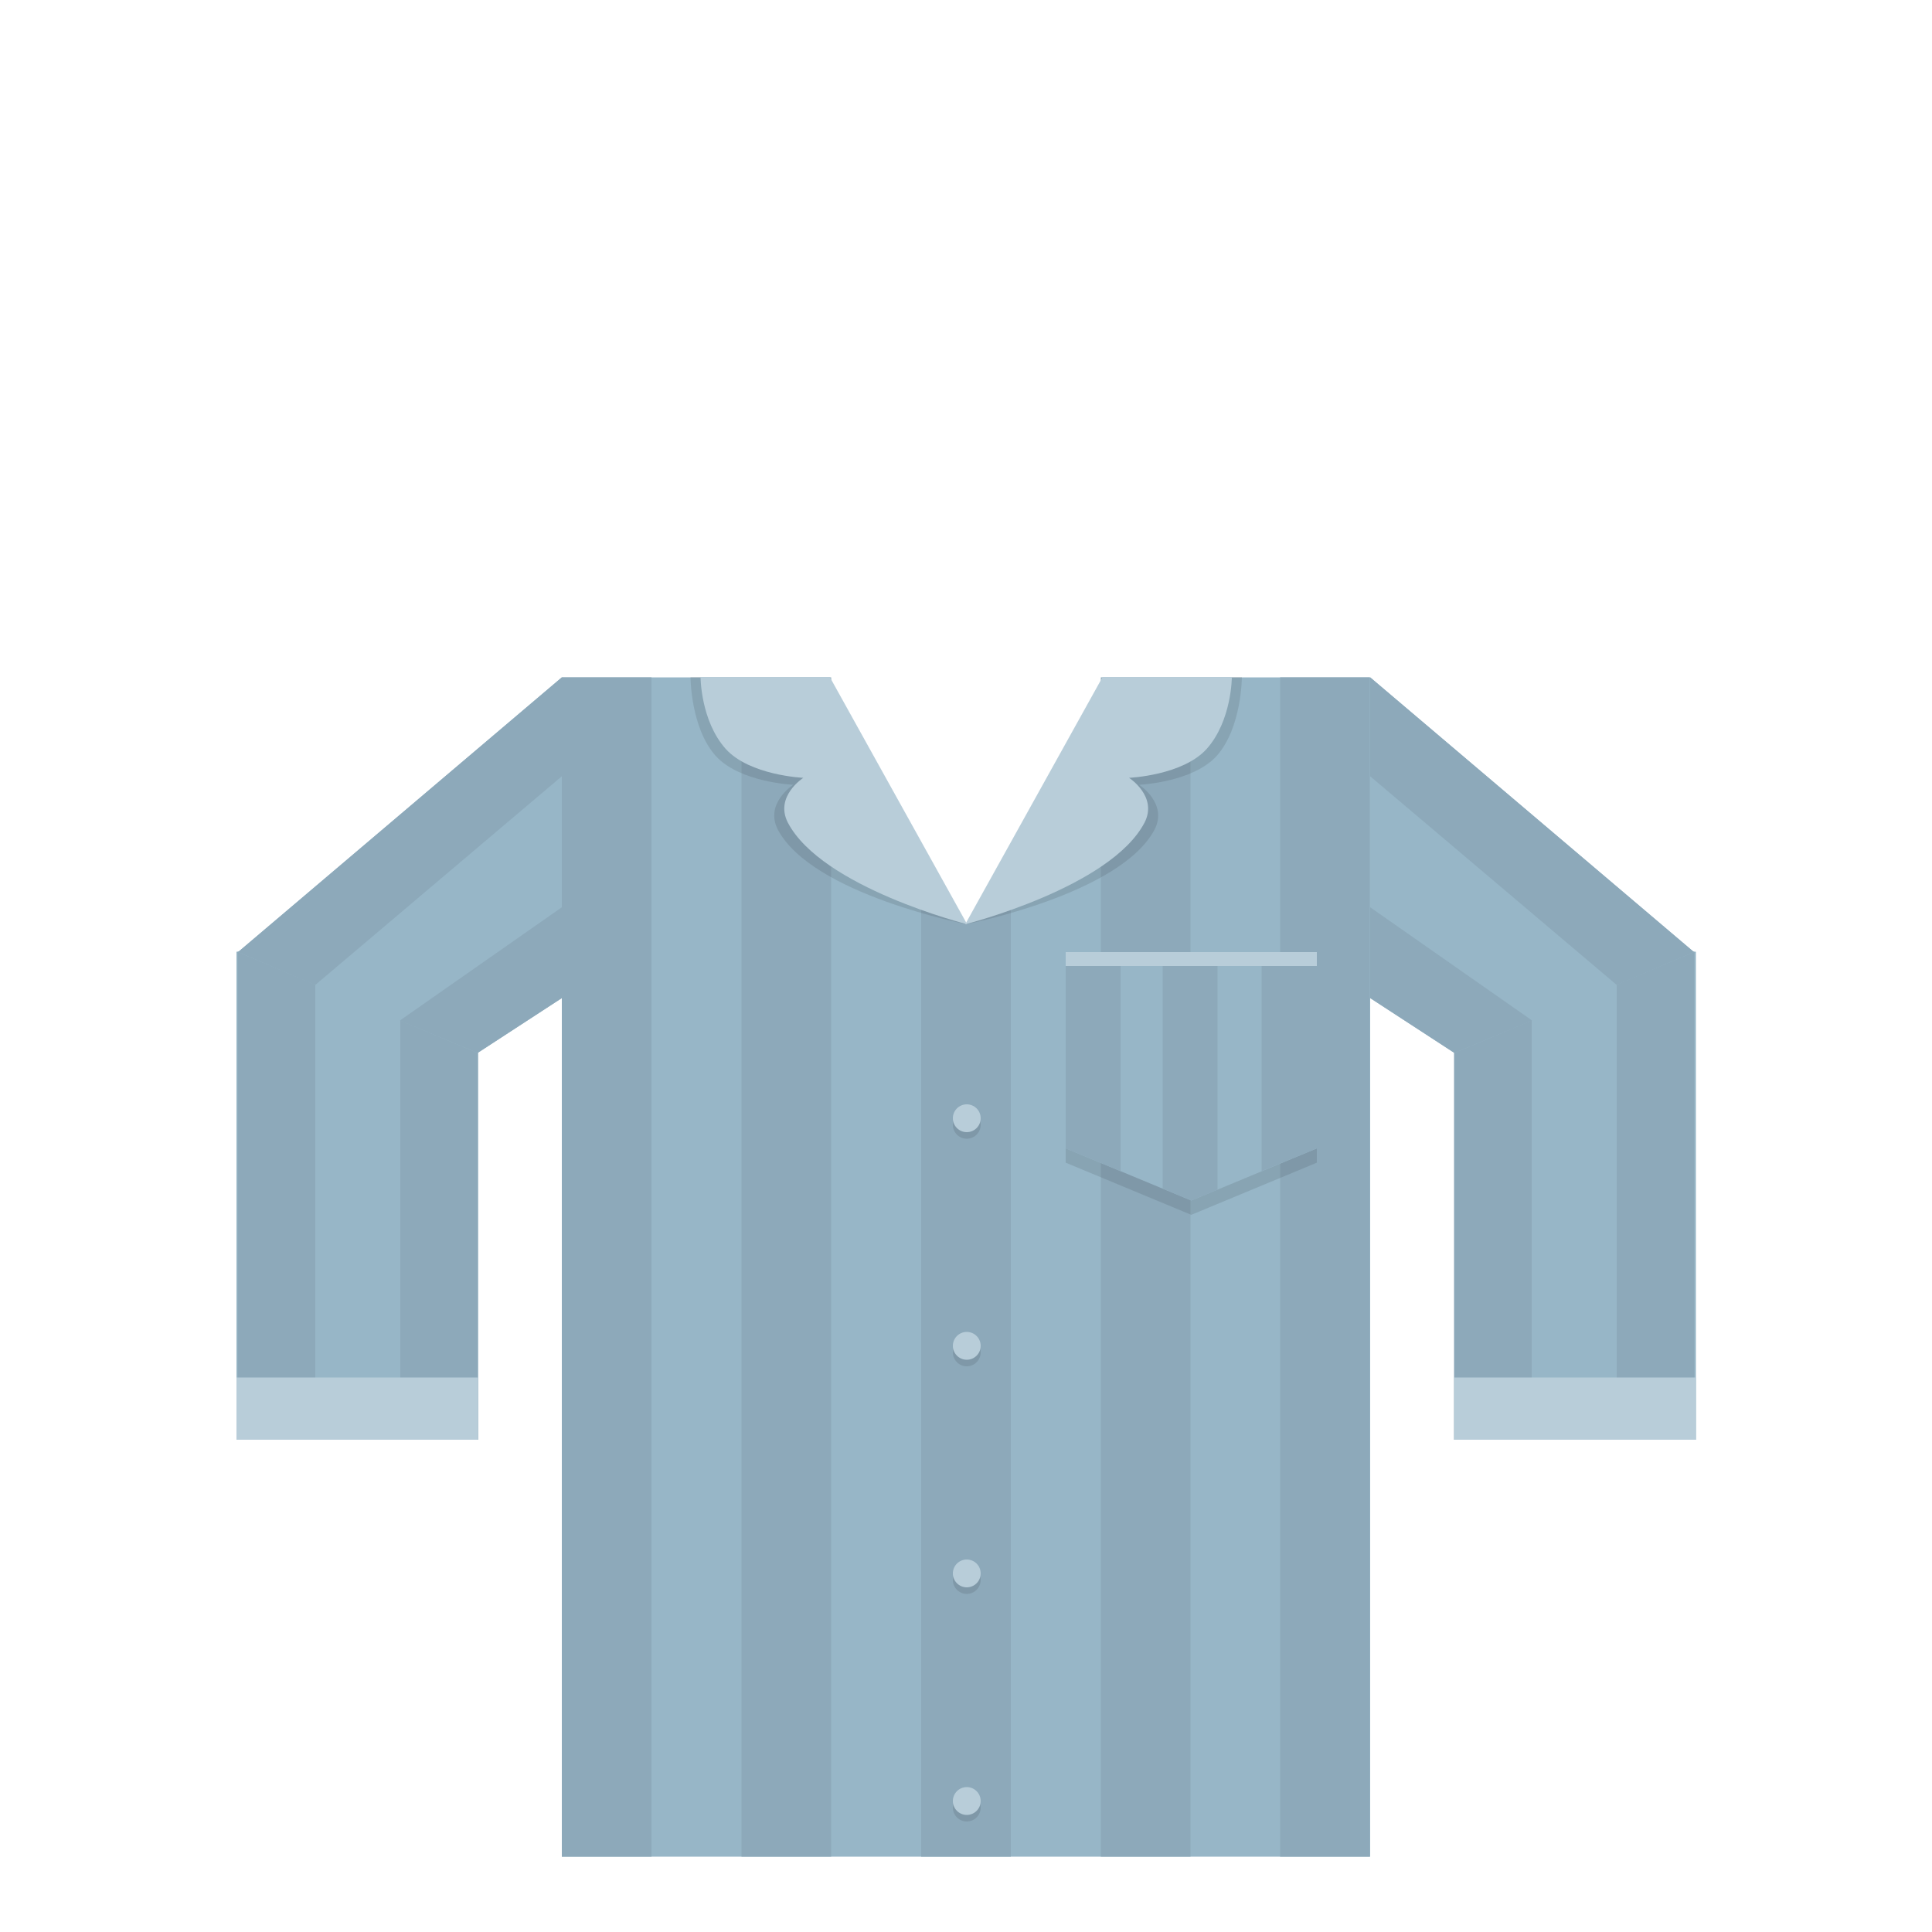 <?xml version="1.0" encoding="utf-8"?>
<!-- Generator: Adobe Illustrator 18.0.0, SVG Export Plug-In . SVG Version: 6.00 Build 0)  -->
<!DOCTYPE svg PUBLIC "-//W3C//DTD SVG 1.1//EN" "http://www.w3.org/Graphics/SVG/1.1/DTD/svg11.dtd">
<svg version="1.1" id="content" xmlns="http://www.w3.org/2000/svg" xmlns:xlink="http://www.w3.org/1999/xlink" x="0px" y="0px"
	 width="500px" height="500px" viewBox="0 0 500 500" enable-background="new 0 0 500 500" xml:space="preserve">
<rect id="position" x="0.5" y="0.5" display="none" fill="none" stroke="#000000" width="499" height="499"/>
<g id="bounds" display="none">
	<rect x="-0.2" y="80.4" display="inline" fill="none" stroke="#EAEAEA" stroke-miterlimit="10" width="499.5" height="499.5"/>
</g>
<g>
	<g>
		<polygon fill="#97B6C7" points="287.6,175.3 250,239.3 212.4,175.3 145.4,175.3 145.4,480.5 354.6,480.5 354.6,175.3 		"/>
		<line fill="none" x1="219.2" y1="175.3" x2="227.9" y2="175.3"/>
	</g>
	<rect x="145.4" y="175.3" fill="#8DA9BA" width="23.2" height="305.2"/>
	<rect x="191.9" y="175.3" fill="#8DA9BA" width="23.2" height="305.2"/>
	<polygon fill="#8DA9BA" points="261.6,480.5 238.4,480.5 238.4,234.1 250,239.2 261.6,234.1 	"/>
	<rect x="284.9" y="175.3" fill="#8DA9BA" width="23.2" height="305.2"/>
	<rect x="331.3" y="175.3" fill="#8DA9BA" width="23.2" height="305.2"/>
	<g>
		<circle opacity="0.1" cx="250.2" cy="291.1" r="3.6"/>
		<circle fill="#B8CDD9" cx="250.2" cy="289.4" r="3.6"/>
	</g>
	<g>
		<circle opacity="0.1" cx="250.2" cy="350" r="3.6"/>
		<circle fill="#B8CDD9" cx="250.2" cy="348.3" r="3.6"/>
	</g>
	<g>
		<circle opacity="0.1" cx="250.2" cy="408.9" r="3.6"/>
		<circle fill="#B8CDD9" cx="250.2" cy="407.2" r="3.6"/>
	</g>
	<g>
		<circle opacity="0.1" cx="250.2" cy="467.8" r="3.6"/>
		<circle fill="#B8CDD9" cx="250.2" cy="466.1" r="3.6"/>
	</g>
	<g>
		<g>
			<path fill="#97B6C7" d="M376.4,372.6V246.3h62.5v126.3H376.4z"/>
		</g>
		<path fill="#8DA9BA" d="M396.4,248.2h-20.1v124.4h20.1V248.2z"/>
		<path fill="#8DA9BA" d="M418.4,372.6h20.1V246.3l-20.1,0.1V372.6z"/>
	</g>
	<rect x="376.4" y="356.5" fill="#B8CDD9" width="62.5" height="16.1"/>
	<g>
		<polygon opacity="0.1" points="308.3,253.7 275.8,253.7 275.8,300.9 308.3,314.4 340.8,300.9 340.8,253.7 		"/>
		<polygon fill="#97B6C7" points="308.3,250 275.8,250 275.8,297.2 308.3,310.7 340.8,297.2 340.8,250 		"/>
		<polygon fill="#8DA9BA" points="290,303.1 290,250 275.8,250 275.8,297.2 		"/>
		<polygon fill="#8DA9BA" points="326.5,303.1 340.8,297.2 340.8,250 326.5,250 		"/>
		<polygon fill="#8DA9BA" points="300.9,307.6 308.3,310.7 315.1,307.9 315.1,250 308.3,250 300.9,250 		"/>
		<rect x="275.8" y="246.4" fill="#B8CDD9" width="65" height="3.6"/>
	</g>
	<path opacity="0.1" d="M290.5,175.3l-40.6,63.9c0,0,40-7.7,48.9-24.5c3.5-6.8-4-11.6-4-11.6s13.9-0.6,20.1-7.5
		c6.5-7.3,6.5-20.4,6.5-20.4H290.5z"/>
	<path fill="#B8CDD9" d="M285.3,175.3l-35.5,63.9c0,0,37.6-9.5,46.4-26.3c3.5-6.8-4-11.6-4-11.6s13.9-0.6,20.1-7.5
		c6.5-7.3,6.5-18.6,6.5-18.6H285.3z"/>
	<path opacity="0.1" d="M209.6,175.3l40.6,63.9c0,0-40-7.7-48.9-24.5c-3.5-6.8,4-11.6,4-11.6s-13.9-0.6-20.1-7.5
		c-6.5-7.3-6.5-20.4-6.5-20.4H209.6z"/>
	<path fill="#B8CDD9" d="M214.8,175.3l35.5,63.9c0,0-37.6-9.5-46.4-26.3c-3.5-6.8,4-11.6,4-11.6s-13.9-0.6-20.1-7.5
		c-6.5-7.3-6.5-18.6-6.5-18.6H214.8z"/>
	<polygon fill="#97B6C7" points="354.6,175.3 438.4,246.4 376.4,272.5 354.6,258.3 	"/>
	<polygon fill="#8DA9BA" points="354.6,175.3 438.4,246.4 418.4,254.9 354.6,200.9 	"/>
	<polygon fill="#8DA9BA" points="354.6,234.8 396.5,264.1 376.4,272.5 354.6,258.3 	"/>
	<g>
		<g>
			<path fill="#97B6C7" d="M61.2,372.6V246.3h62.5v126.3H61.2z"/>
		</g>
		<path fill="#8DA9BA" d="M103.6,372.6h20.1V248.2h-20.1V372.6z"/>
		<path fill="#8DA9BA" d="M81.6,246.4l-20.1-0.1v126.3h20.1V246.4z"/>
	</g>
	<rect x="61.2" y="356.5" fill="#B8CDD9" width="62.5" height="16.1"/>
	<polygon fill="#97B6C7" points="145.4,175.3 61.6,246.4 123.6,272.5 145.4,258.3 	"/>
	<polygon fill="#8DA9BA" points="145.4,175.3 61.6,246.4 81.6,254.9 145.4,200.9 	"/>
	<polygon fill="#8DA9BA" points="145.4,234.8 103.5,264.1 123.6,272.5 145.4,258.3 	"/>
</g>
</svg>
